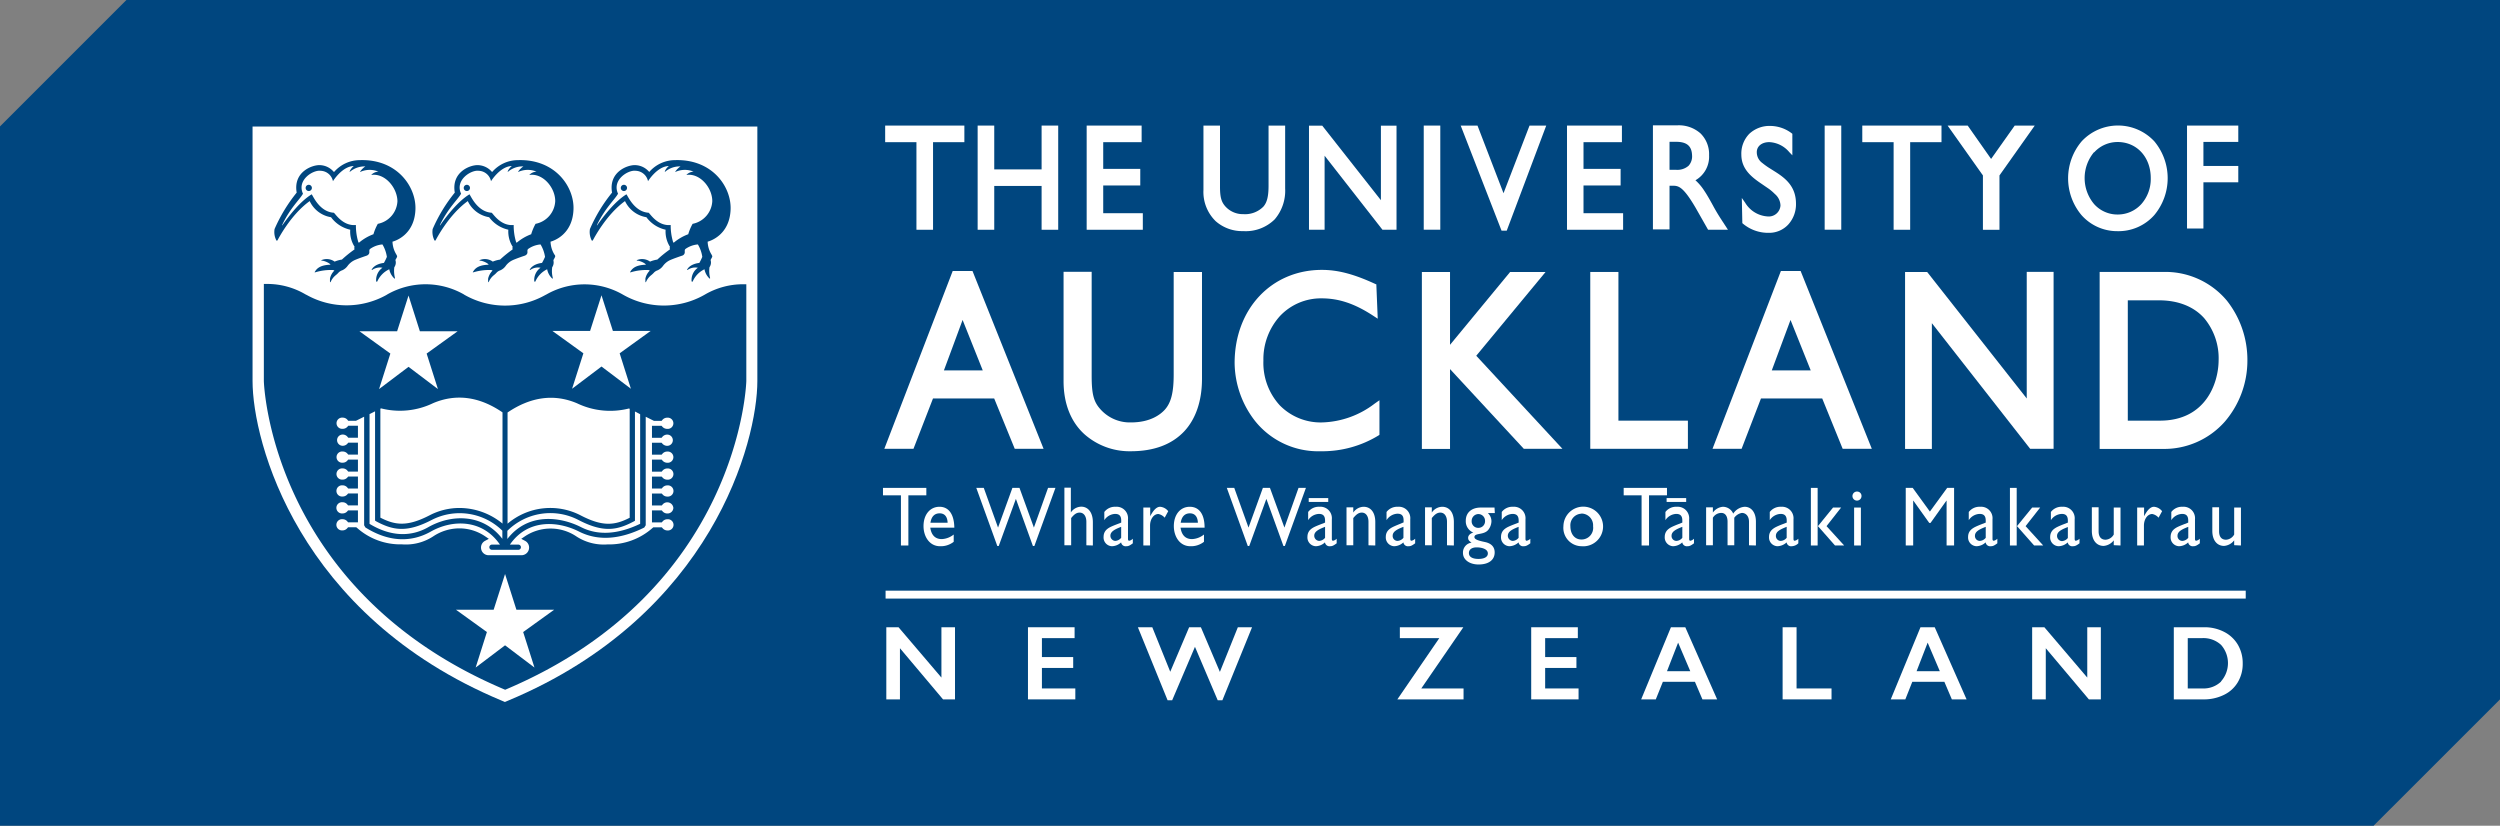 <svg id="Layer_1" data-name="Layer 1" xmlns="http://www.w3.org/2000/svg" viewBox="0 0 480.39 158.67"><rect x="0" y="0" width="480.39" height="158.67" fill="#808080" stroke="none"/><defs><style>.cls-1{fill:#00467f;}.cls-2{fill:#fff;}</style></defs><title>UOA HC 4C</title><polygon class="cls-1" points="0 24.29 24.29 0 480.39 0 480.39 134.39 456.1 158.67 0 158.67 0 24.29"/><polygon class="cls-2" points="173.12 104.82 174.55 104.82 174.55 95.18 178 95.18 178 93.75 169.67 93.75 169.67 95.18 173.12 95.18 173.12 104.82"/><path class="cls-2" d="M361,312.67c-1.81,0-3.07,1.5-3.07,3.71,0,2,1.14,3.87,3.18,3.87a4,4,0,0,0,2.62-.85V318a3.94,3.94,0,0,1-2.29.88c-1.26,0-2-.76-2.21-2.19h4.62C363.81,314,362.7,312.67,361,312.67Zm-1.74,3.06c.18-1.16.77-1.8,1.77-1.8s1.49.7,1.53,1.8Z" transform="translate(-180.47 -215.29)"/><polygon class="cls-2" points="195.9 93.75 194.54 93.75 191.78 101.38 189.04 93.75 187.6 93.75 191.64 104.92 191.91 104.92 195.21 95.86 198.48 104.92 198.76 104.92 202.81 93.75 201.39 93.75 198.67 101.38 195.9 93.75"/><path class="cls-2" d="M390.47,320.11v-4.46c0-2-1-3-2.23-3a2.47,2.47,0,0,0-2,1.11h0V309H385v11.07h1.3v-5.23c.61-.76,1.06-1.05,1.63-1.05.79,0,1.29.7,1.29,1.76v4.52Z" transform="translate(-180.47 -215.29)"/><path class="cls-2" d="M394.76,316.16c-1.05.43-2.23.86-2.23,2.31a1.67,1.67,0,0,0,1.6,1.78,2.67,2.67,0,0,0,1.77-.74.87.87,0,0,0,1,.74c.41,0,.66-.12,1.25-.56v-.88a1.38,1.38,0,0,1-.68.39c-.16,0-.25-.1-.25-.37v-3.75a2.2,2.2,0,0,0-2.38-2.41,2.56,2.56,0,0,0-2.17,1v1.57a2.62,2.62,0,0,1,2.07-1.2c.79,0,1.18.37,1.18,1.28v.39Zm1.15,2.47a1.58,1.58,0,0,1-1.14.6,1,1,0,0,1-.93-1c0-.86,1-1.28,2.07-1.71Z" transform="translate(-180.47 -215.29)"/><path class="cls-2" d="M400.17,312.82v7.29h1.29v-3.82c0-1.25.71-2.23,1.6-2.23a2.11,2.11,0,0,1,1.21.71l.68-1.25a2.19,2.19,0,0,0-1.56-.85c-.61,0-1.24.54-1.9,1.82h0v-1.67Z" transform="translate(-180.47 -215.29)"/><path class="cls-2" d="M409.09,312.67c-1.81,0-3.06,1.5-3.06,3.71,0,2,1.13,3.87,3.18,3.87a4,4,0,0,0,2.61-.85V318a3.92,3.92,0,0,1-2.29.88c-1.26,0-2-.76-2.21-2.19h4.62C411.94,314,410.83,312.67,409.09,312.67Zm-1.74,3.06c.18-1.16.78-1.8,1.77-1.8s1.49.7,1.53,1.8Z" transform="translate(-180.47 -215.29)"/><polygon class="cls-2" points="244.03 93.75 242.67 93.75 239.91 101.38 237.17 93.75 235.74 93.75 239.77 104.92 240.05 104.92 243.34 95.86 246.62 104.92 246.89 104.92 250.94 93.75 249.52 93.75 246.81 101.38 244.03 93.75"/><path class="cls-2" d="M433.94,316.16c-1.06.43-2.24.86-2.24,2.31a1.68,1.68,0,0,0,1.61,1.78,2.65,2.65,0,0,0,1.76-.74.88.88,0,0,0,1,.74c.4,0,.65-.12,1.25-.56v-.88a1.43,1.43,0,0,1-.68.39c-.17,0-.25-.1-.25-.37v-3.75a2.2,2.2,0,0,0-2.38-2.41,2.53,2.53,0,0,0-2.17,1v1.57a2.6,2.6,0,0,1,2.07-1.2c.78,0,1.18.37,1.18,1.28v.39Zm1.15,2.47a1.58,1.58,0,0,1-1.14.6,1,1,0,0,1-.94-1c0-.86,1-1.28,2.08-1.71Z" transform="translate(-180.47 -215.29)"/><path class="cls-2" d="M444.74,320.11v-4.5c0-2-1-2.94-2.23-2.94a2.47,2.47,0,0,0-2,1.11h0v-1h-1.3v7.29h1.3v-5.23c.62-.76,1.07-1.05,1.64-1.05.79,0,1.28.7,1.28,1.76v4.52Z" transform="translate(-180.47 -215.29)"/><path class="cls-2" d="M449,316.16c-1,.43-2.24.86-2.24,2.31a1.68,1.68,0,0,0,1.61,1.78,2.67,2.67,0,0,0,1.77-.74.87.87,0,0,0,1,.74c.41,0,.65-.12,1.26-.56v-.88a1.49,1.49,0,0,1-.69.39c-.16,0-.25-.1-.25-.37v-3.75a2.2,2.2,0,0,0-2.38-2.41,2.58,2.58,0,0,0-2.18,1v1.57A2.63,2.63,0,0,1,449,314c.79,0,1.18.37,1.18,1.28v.39Zm1.15,2.47a1.58,1.58,0,0,1-1.14.6.94.94,0,0,1-.93-1c0-.86,1-1.28,2.07-1.71Z" transform="translate(-180.47 -215.29)"/><path class="cls-2" d="M459.84,320.11v-4.5c0-2-1-2.94-2.24-2.94a2.47,2.47,0,0,0-2,1.11h0v-1h-1.3v7.29h1.3v-5.23c.62-.76,1.07-1.05,1.64-1.05.79,0,1.28.7,1.28,1.76v4.52Z" transform="translate(-180.47 -215.29)"/><path class="cls-2" d="M467.65,312.82H465c-1.78,0-2.87,1-2.87,2.52a2.34,2.34,0,0,0,1.45,2.29v0c-.63.16-1,.57-1,1s.2.62.66.93a1.91,1.91,0,0,0-1.65,2c0,1.28,1.25,2.2,3,2.2,1.94,0,3.09-.87,3.09-2.32,0-.92-.49-1.71-1.89-2s-2-.54-2-.94c0-.86,1.78-.34,2.65-1.38a2.8,2.8,0,0,0,.62-1.65,2.15,2.15,0,0,0-.69-1.59h1.34Zm-3.43,7.65c.8,0,2.15.24,2.15,1.17,0,.66-.67,1.05-1.81,1.05s-1.83-.39-1.83-1.12S463.35,320.47,464.22,320.47Zm.35-3.75a1.25,1.25,0,0,1-1.31-1.33,1.31,1.31,0,0,1,1.3-1.32,1.29,1.29,0,0,1,1.27,1.28A1.27,1.27,0,0,1,464.57,316.72Z" transform="translate(-180.47 -215.29)"/><path class="cls-2" d="M471.13,316.16c-1.05.43-2.23.86-2.23,2.31a1.68,1.68,0,0,0,1.61,1.78,2.67,2.67,0,0,0,1.76-.74.88.88,0,0,0,1,.74c.41,0,.66-.12,1.26-.56v-.88a1.44,1.44,0,0,1-.69.39c-.16,0-.24-.1-.24-.37v-3.75a2.21,2.21,0,0,0-2.39-2.41,2.55,2.55,0,0,0-2.17,1v1.57a2.63,2.63,0,0,1,2.07-1.2c.79,0,1.18.37,1.18,1.28v.39Zm1.15,2.47a1.54,1.54,0,0,1-1.13.6,1,1,0,0,1-.94-1c0-.86,1-1.28,2.07-1.71Z" transform="translate(-180.47 -215.29)"/><path class="cls-2" d="M484.35,320.25a3.81,3.81,0,1,0-3.46-3.86A3.53,3.53,0,0,0,484.35,320.25Zm0-6.28a2.26,2.26,0,0,1,2.24,2.44,2.24,2.24,0,0,1-2.24,2.55c-1.26,0-2.12-1-2.12-2.57A2.21,2.21,0,0,1,484.34,314Z" transform="translate(-180.47 -215.29)"/><polygon class="cls-2" points="316.87 104.82 316.87 95.18 320.32 95.18 320.32 93.75 312 93.75 312 95.18 315.44 95.18 315.44 104.82 316.87 104.82"/><path class="cls-2" d="M502.59,316.16c-1,.43-2.23.86-2.23,2.31a1.68,1.68,0,0,0,1.61,1.78,2.67,2.67,0,0,0,1.76-.74.88.88,0,0,0,1,.74c.4,0,.65-.12,1.25-.56v-.88a1.43,1.43,0,0,1-.68.39c-.17,0-.25-.1-.25-.37v-3.75a2.21,2.21,0,0,0-2.38-2.41,2.55,2.55,0,0,0-2.18,1v1.57a2.63,2.63,0,0,1,2.07-1.2c.79,0,1.18.37,1.18,1.28v.39Zm1.15,2.47a1.55,1.55,0,0,1-1.14.6.94.94,0,0,1-.93-1c0-.86,1-1.28,2.07-1.71Z" transform="translate(-180.47 -215.29)"/><path class="cls-2" d="M517.88,320.11v-4.58c0-1.72-.84-2.86-2.17-2.86a2.85,2.85,0,0,0-2.19,1.32,2.17,2.17,0,0,0-2-1.32,2.66,2.66,0,0,0-1.91,1.11v-1h-1.3v7.29h1.3v-5.29a1.88,1.88,0,0,1,1.63-.93c.65,0,1.19.5,1.19,1.69v4.53h1.29v-5.29a2.32,2.32,0,0,1,1.46-.93c.75,0,1.37.6,1.37,1.7v4.52Z" transform="translate(-180.47 -215.29)"/><path class="cls-2" d="M522.63,316.16c-1,.43-2.23.86-2.23,2.31a1.68,1.68,0,0,0,1.61,1.78,2.69,2.69,0,0,0,1.77-.74.87.87,0,0,0,1,.74,1.92,1.92,0,0,0,1.25-.56v-.88a1.4,1.4,0,0,1-.69.39c-.16,0-.24-.1-.24-.37v-3.75a2.21,2.21,0,0,0-2.38-2.41,2.57,2.57,0,0,0-2.18,1v1.57a2.63,2.63,0,0,1,2.08-1.2c.78,0,1.18.37,1.18,1.28v.39Zm1.16,2.47a1.58,1.58,0,0,1-1.15.6.94.94,0,0,1-.92-1c0-.86,1-1.28,2.07-1.71Z" transform="translate(-180.47 -215.29)"/><polygon class="cls-2" points="352.23 97.53 349.33 101.1 352.61 104.82 354.37 104.82 350.98 101.1 353.78 97.53 352.23 97.53"/><rect class="cls-2" x="347.97" y="93.75" width="1.3" height="11.07"/><path class="cls-2" d="M537.4,309.75a.87.87,0,1,0,.77.86A.83.83,0,0,0,537.4,309.75Z" transform="translate(-180.47 -215.29)"/><rect class="cls-2" x="356.28" y="97.53" width="1.3" height="7.29"/><polygon class="cls-2" points="375.49 104.82 375.49 93.75 374.16 93.75 370.84 98.3 367.54 93.75 366.2 93.75 366.2 104.82 367.63 104.82 367.63 96.2 367.66 96.2 370.72 100.49 370.96 100.49 374.02 96.2 374.05 96.2 374.05 104.82 375.49 104.82"/><path class="cls-2" d="M560.88,316.16c-1,.43-2.23.86-2.23,2.31a1.68,1.68,0,0,0,1.61,1.78,2.63,2.63,0,0,0,1.76-.74.88.88,0,0,0,1,.74c.41,0,.66-.12,1.25-.56v-.88a1.43,1.43,0,0,1-.68.39c-.16,0-.25-.1-.25-.37v-3.75a2.2,2.2,0,0,0-2.38-2.41,2.58,2.58,0,0,0-2.18,1v1.57a2.63,2.63,0,0,1,2.08-1.2c.79,0,1.18.37,1.18,1.28v.39Zm1.16,2.47a1.58,1.58,0,0,1-1.14.6.94.94,0,0,1-.93-1c0-.86,1-1.28,2.07-1.71Z" transform="translate(-180.47 -215.29)"/><polygon class="cls-2" points="390.49 97.53 387.58 101.1 390.87 104.82 392.62 104.82 389.23 101.1 392.03 97.53 390.49 97.53"/><rect class="cls-2" x="386.22" y="93.75" width="1.3" height="11.07"/><path class="cls-2" d="M574.56,313.67v1.57a2.62,2.62,0,0,1,2.08-1.2c.78,0,1.18.37,1.18,1.28v.39l-1.16.45c-1,.43-2.24.86-2.24,2.31a1.68,1.68,0,0,0,1.61,1.78,2.65,2.65,0,0,0,1.77-.74.87.87,0,0,0,1,.74c.41,0,.66-.12,1.26-.56v-.88a1.44,1.44,0,0,1-.69.39c-.16,0-.24-.1-.24-.37v-3.75a2.21,2.21,0,0,0-2.39-2.41A2.56,2.56,0,0,0,574.56,313.67Zm3.26,5a1.6,1.6,0,0,1-1.14.6,1,1,0,0,1-.94-1c0-.86,1-1.28,2.08-1.71Z" transform="translate(-180.47 -215.29)"/><path class="cls-2" d="M587.94,320.11v-7.29h-1.3V318a1.91,1.91,0,0,1-1.57,1c-.88,0-1.34-.59-1.34-1.61v-4.63h-1.3v4.53c0,1.85.93,2.9,2.27,2.9a2.72,2.72,0,0,0,1.94-1.07v.93Z" transform="translate(-180.47 -215.29)"/><path class="cls-2" d="M591.14,312.82v7.29h1.3v-3.82c0-1.25.7-2.23,1.6-2.23a2.11,2.11,0,0,1,1.21.71l.68-1.25a2.19,2.19,0,0,0-1.56-.85c-.61,0-1.24.54-1.9,1.82h0v-1.67Z" transform="translate(-180.47 -215.29)"/><path class="cls-2" d="M599.81,316.16c-1.06.43-2.24.86-2.24,2.31a1.68,1.68,0,0,0,1.61,1.78,2.63,2.63,0,0,0,1.76-.74.88.88,0,0,0,1,.74c.39,0,.65-.12,1.24-.56v-.88a1.43,1.43,0,0,1-.68.39c-.17,0-.25-.1-.25-.37v-3.75a2.2,2.2,0,0,0-2.38-2.41,2.56,2.56,0,0,0-2.17,1v1.57a2.6,2.6,0,0,1,2.07-1.2c.79,0,1.18.37,1.18,1.28v.39Zm1.15,2.47a1.58,1.58,0,0,1-1.13.6.94.94,0,0,1-.94-1c0-.86,1-1.28,2.07-1.71Z" transform="translate(-180.47 -215.29)"/><path class="cls-2" d="M611.08,320.11v-7.29h-1.3V318a1.91,1.91,0,0,1-1.56,1c-.89,0-1.34-.59-1.34-1.61v-4.63h-1.3v4.53c0,1.85.93,2.9,2.26,2.9a2.7,2.7,0,0,0,1.94-1.07v.93Z" transform="translate(-180.47 -215.29)"/><rect class="cls-2" x="251.48" y="95.71" width="3.75" height="0.74"/><rect class="cls-2" x="320.25" y="95.71" width="3.76" height="0.74"/><polygon class="cls-2" points="219.6 40.97 211.99 40.97 211.99 35.64 219.11 35.64 219.11 32.45 211.99 32.45 211.99 27.32 219.37 27.32 219.37 24.13 208.81 24.13 208.81 44.15 219.6 44.15 219.6 40.97"/><polygon class="cls-2" points="311.66 27.32 311.66 24.13 301.11 24.13 301.11 44.15 311.89 44.15 311.89 40.97 304.28 40.97 304.28 35.64 311.41 35.64 311.41 32.45 304.28 32.45 304.28 27.32 311.66 27.32"/><polygon class="cls-2" points="191.05 35.73 200.15 35.73 200.15 44.15 203.34 44.15 203.34 24.13 200.15 24.13 200.15 32.55 191.05 32.55 191.05 24.13 187.86 24.13 187.86 44.15 191.05 44.15 191.05 35.73"/><path class="cls-2" d="M419.36,259.7a7.92,7.92,0,0,0,6.06-2.27,8.46,8.46,0,0,0,2-5.93V239.42h-3.19V251c0,2-.29,3.2-1,4a4.94,4.94,0,0,1-3.83,1.44,4.52,4.52,0,0,1-3.5-1.52c-.72-.83-1-1.7-1-3.74V239.43h-3.18v12.36a7.84,7.84,0,0,0,2.35,6A7.7,7.7,0,0,0,419.36,259.7Z" transform="translate(-180.47 -215.29)"/><path class="cls-2" d="M448.82,259.44v-20h-3v14.32l-11.27-14.32H432v20h3V245.21c.29.36,11.12,14.23,11.12,14.23Z" transform="translate(-180.47 -215.29)"/><path class="cls-2" d="M477.59,239.42h-3.21s-4.82,12.58-5,13l-5-13h-3.23L469,259.61h1Z" transform="translate(-180.47 -215.29)"/><path class="cls-2" d="M508.69,259.44h3.82l-.52-.8c-1.06-1.62-1.49-2.28-2.19-3.54-.6-1.1-1.22-2.24-1.85-3.17a9.84,9.84,0,0,0-1.69-2,5.22,5.22,0,0,0,2.62-4.8,5.59,5.59,0,0,0-1.65-4.21,6.27,6.27,0,0,0-4.41-1.55h-4.73v20h3.19v-8.39h.7c1.09,0,2,.3,4.32,4.25Zm-3.08-14.3a2.67,2.67,0,0,1-.67,2,3.25,3.25,0,0,1-2.4.78h-1.26v-5.38h1.26c2.08,0,3,.82,3.07,2.58Z" transform="translate(-180.47 -215.29)"/><path class="cls-2" d="M520.45,242.6a5.33,5.33,0,0,1,3.83,1.91l.46.48.14.15V241l0,0-.1-.08a6.89,6.89,0,0,0-4.09-1.43,5.68,5.68,0,0,0-4.07,1.5,5.44,5.44,0,0,0-1.54,4c0,2.77,1.93,4.31,3.91,5.64l.48.33.89.61a9.57,9.57,0,0,1,1.16,1,3,3,0,0,1,1.08,2.21,2.26,2.26,0,0,1-2.49,2.1,5.43,5.43,0,0,1-4.31-2.66l-.48-.68-.15-.21.1,4.84,0,0a7.54,7.54,0,0,0,5.09,1.86,5,5,0,0,0,3.74-1.6,5.79,5.79,0,0,0,1.48-4c0-3.29-2-4.87-3.93-6.1l-1.38-.87a14.28,14.28,0,0,1-1.16-.85,2.53,2.53,0,0,1-1.06-2C518,243.41,519,242.6,520.45,242.6Z" transform="translate(-180.47 -215.29)"/><path class="cls-2" d="M561.5,259.45h3.18V249l6.78-9.58h-3.85l-4.54,6.41-4.49-6.4h-3.86L561.5,249Z" transform="translate(-180.47 -215.29)"/><rect class="cls-2" x="273.58" y="24.13" width="3.18" height="20.01"/><rect class="cls-2" x="350.62" y="24.13" width="3.19" height="20.01"/><polygon class="cls-2" points="176.1 44.15 179.29 44.15 179.29 27.32 185.31 27.32 185.31 24.13 170.09 24.13 170.09 27.32 176.1 27.32 176.1 44.15"/><polygon class="cls-2" points="363.87 44.15 367.05 44.15 367.05 27.32 373.07 27.32 373.07 24.13 357.85 24.13 357.85 27.32 363.87 27.32 363.87 44.15"/><polygon class="cls-2" points="423.4 35.03 430.1 35.03 430.1 31.89 423.4 31.89 423.4 27.27 430.1 27.27 430.1 24.13 420.25 24.13 420.25 43.91 423.4 43.91 423.4 35.03"/><path class="cls-2" d="M587.34,259.71a9.17,9.17,0,0,0,7.09-3.09,11.06,11.06,0,0,0,0-14.18,9.54,9.54,0,0,0-13.95,0,11,11,0,0,0-.05,14.17A9.14,9.14,0,0,0,587.34,259.71Zm-4.47-15.13a6.05,6.05,0,0,1,4.52-2c3.69,0,6.36,2.91,6.36,6.93a7.29,7.29,0,0,1-1.81,5,6.11,6.11,0,0,1-4.55,2,6,6,0,0,1-4.52-2,7.76,7.76,0,0,1,0-10Z" transform="translate(-180.47 -215.29)"/><path class="cls-2" d="M526.47,267.36h-3.79l-13.14,34.17h5.59s3.65-9.5,3.72-9.67h11.77l3.93,9.67h5.6Zm-5.54,19.1c.14-.35,3.38-9.06,3.6-9.69.25.62,3.75,9.34,3.88,9.69Z" transform="translate(-180.47 -215.29)"/><polygon class="cls-2" points="324.34 80.83 310.99 80.83 310.99 52.26 305.58 52.26 305.58 86.24 324.34 86.24 324.34 80.83"/><path class="cls-2" d="M359.75,291.86h11.76l3.95,9.67H381l-13.66-34.17h-3.8l-13.14,34.17H356S359.69,292,359.75,291.86Zm5.69-15.09c.24.62,3.73,9.34,3.87,9.69h-7.46C362,286.11,365.2,277.4,365.44,276.77Z" transform="translate(-180.47 -215.29)"/><path class="cls-2" d="M445.54,298.82V292.2l-.23.16-.71.5a17.37,17.37,0,0,1-10,3.6,11,11,0,0,1-8.22-3.29,12.08,12.08,0,0,1-3.14-8.58,12.37,12.37,0,0,1,3.19-8.58,10.82,10.82,0,0,1,8-3.39c3.28,0,6.32,1,9.86,3.31l.69.45.23.15-.27-6.62-.08,0c-4.15-1.93-7.25-2.76-10.38-2.76-9.71,0-16.77,7.53-16.77,17.91a18.4,18.4,0,0,0,3.93,11.13A15.53,15.53,0,0,0,434.25,302a20.71,20.71,0,0,0,11.22-3.1Z" transform="translate(-180.47 -215.29)"/><path class="cls-2" d="M464.14,283.65l13.32-16.1h-6.81l-11.55,14v-14h-5.41v34h5.41V286.21c.45.5,14.18,15.32,14.18,15.32h7.42Z" transform="translate(-180.47 -215.29)"/><path class="cls-2" d="M608.38,273.06A15.41,15.41,0,0,0,596,267.55H583.93v34H596A15.51,15.51,0,0,0,608,296.29a18,18,0,0,0,4.32-11.75A18.36,18.36,0,0,0,608.38,273.06Zm-12.87,23.06h-6.17V273h6c3.67,0,6.67,1.19,8.67,3.42a12,12,0,0,1,2.78,8.17C606.75,288.84,604.37,296.12,595.51,296.12Z" transform="translate(-180.47 -215.29)"/><path class="cls-2" d="M397.74,302c4.45,0,7.9-1.29,10.29-3.83,2.23-2.39,3.41-5.87,3.41-10.08V267.56H406v19.68c0,3.46-.49,5.42-1.71,6.78-.82.9-2.76,2.44-6.49,2.44a7.56,7.56,0,0,1-5.93-2.59c-1.24-1.39-1.63-2.87-1.63-6.35v-20h-5.4v21c0,4.29,1.38,7.82,4,10.2A13.06,13.06,0,0,0,397.74,302Z" transform="translate(-180.47 -215.29)"/><path class="cls-2" d="M569.92,291.86c-.49-.61-19.13-24.3-19.13-24.3h-4.25v34h5.15V277.39l18.89,24.14h4.5v-34h-5.16Z" transform="translate(-180.47 -215.29)"/><polygon class="cls-2" points="180.9 130.2 172.66 120.53 170.31 120.53 170.31 134.39 172.93 134.39 172.93 124.56 181.21 134.39 183.51 134.39 183.51 120.53 180.9 120.53 180.9 130.2"/><polygon class="cls-2" points="200.21 128.35 206.22 128.35 206.22 126.26 200.21 126.26 200.21 122.62 206.49 122.62 206.49 120.53 197.53 120.53 197.53 134.39 206.63 134.39 206.63 132.29 200.21 132.29 200.21 128.35"/><polygon class="cls-2" points="234.41 129.11 230.76 120.53 228.5 120.53 224.87 129.08 221.42 120.53 218.65 120.53 224.36 134.56 225.24 134.56 229.62 124.29 233.99 134.56 234.89 134.56 240.59 120.53 237.86 120.53 234.41 129.11"/><polygon class="cls-2" points="281.19 120.53 268.99 120.53 268.99 122.62 276.57 122.62 268.51 134.39 281.23 134.39 281.23 132.29 273.11 132.29 281.19 120.53"/><polygon class="cls-2" points="296.91 128.35 302.92 128.35 302.92 126.26 296.91 126.26 296.91 122.62 303.19 122.62 303.19 120.53 294.23 120.53 294.23 134.39 303.33 134.39 303.33 132.29 296.91 132.29 296.91 128.35"/><path class="cls-2" d="M501.55,335.82l-5.72,13.86h2.81L500,346.3h6.16l1.44,3.38h2.83l-6.12-13.86Zm-.76,8.45,2.14-5.49,2.34,5.49Z" transform="translate(-180.47 -215.29)"/><polygon class="cls-2" points="345.22 120.53 342.54 120.53 342.54 134.39 351.94 134.39 351.94 132.29 345.22 132.29 345.22 120.53"/><path class="cls-2" d="M549.5,335.82l-5.71,13.86h2.8l1.34-3.38h6.16l1.44,3.38h2.83l-6.12-13.86Zm-.75,8.45,2.13-5.49,2.34,5.49Z" transform="translate(-180.47 -215.29)"/><polygon class="cls-2" points="401.08 130.2 392.84 120.53 390.49 120.53 390.49 134.39 393.11 134.39 393.11 124.56 401.39 134.39 403.69 134.39 403.69 120.53 401.08 120.53 401.08 130.2"/><path class="cls-2" d="M607.83,336.7a8.15,8.15,0,0,0-3.85-.88h-5.8v13.86h5.64a8.68,8.68,0,0,0,4-.87,6.21,6.21,0,0,0,2.66-2.43,6.87,6.87,0,0,0,.94-3.61,7,7,0,0,0-.93-3.59A6.46,6.46,0,0,0,607.83,336.7Zm-.56,9.55a4.85,4.85,0,0,1-3.57,1.33h-2.84v-9.67h2.75a5,5,0,0,1,3.65,1.3,5.28,5.28,0,0,1,0,7Z" transform="translate(-180.47 -215.29)"/><rect class="cls-2" x="170.17" y="113.5" width="261.36" height="1.52"/><path class="cls-2" d="M229,239.6v48.92c0,11.5,8.59,45,47.85,61.39l.64.27.64-.27C317.41,333.49,326,300,326,288.52V239.6Z" transform="translate(-180.47 -215.29)"/><path class="cls-1" d="M239.46,272h0l-.3-.15a14.5,14.5,0,0,0-7.36-2l-.48,0-.15,0v18.63c0,.4,1.27,40.37,46.37,59.35,45.08-19,46.34-58.95,46.34-59.35V269.91l-.62,0a14.55,14.55,0,0,0-7.37,2,15.79,15.79,0,0,1-15.71,0,14.78,14.78,0,0,0-14.78,0l-.13.06a15.74,15.74,0,0,1-15.59-.05l-.08-.06a14.85,14.85,0,0,0-14.7,0l-.21.13h0A15.73,15.73,0,0,1,239.46,272Z" transform="translate(-180.47 -215.29)"/><path class="cls-1" d="M244.68,248.32a6.57,6.57,0,0,1,4.94-2.26c7.19-.23,10.84,5.16,10.68,9.47-.18,4.92-3.9,6.06-4.41,6.2a5,5,0,0,0,.77,2.51c0,.1.22.23.06.5,0,.06-.17.33-.21.38a.46.46,0,0,0,0,.38,1.59,1.59,0,0,1-.27,1.14,5.45,5.45,0,0,0,.13,2.07c0,.14-.08.15-.17.05a3.3,3.3,0,0,1-.93-1.73A4.67,4.67,0,0,0,253,269.3c0,.1-.22.22-.25,0a2.9,2.9,0,0,1,1.21-2.56,2.55,2.55,0,0,0-1.94.4s-.24.12-.09-.1c0,0,.44-1,2.31-1.23a9.48,9.48,0,0,0,.57-1.16,6.52,6.52,0,0,0-.85-2.39,4.79,4.79,0,0,0-2.34.84.41.41,0,0,0-.18.34v.4c0,.06-.07.43-.55.59,0,0-1.62.54-2.37.89a3.61,3.61,0,0,0-1.21,1,2.59,2.59,0,0,1-1.08.91,1.77,1.77,0,0,0-.67.4,4.4,4.4,0,0,1-.61.57,3.34,3.34,0,0,0-.92,1.21c0,.09-.14.2-.15,0s0-.59,0-.6a3,3,0,0,1,.86-1.54.78.78,0,0,1-.24-.09,10.24,10.24,0,0,0-3.46.44c-.08,0-.16,0-.08-.09.2-.27.61-1.32,3-1.37,0-.23-1.09-.78-1.65-.78-.18,0-.08-.1,0-.13a2.59,2.59,0,0,1,2.46.31,5.85,5.85,0,0,1,1.4-.39,22.74,22.74,0,0,1,2.42-1.95,1.63,1.63,0,0,1,0-.63l-.06,0a5.44,5.44,0,0,1-.76-3.16,6.27,6.27,0,0,1-3.69-2.4,5.48,5.48,0,0,1-4.1-3.1c-3.68,2.64-6.07,7.34-6.2,7.56-.09.06-.14.06-.2,0a3.47,3.47,0,0,1-.35-2.19,30.57,30.57,0,0,1,4.25-7c-.7-4,3-5.33,4.42-5.28a3.63,3.63,0,0,1,2.71,1.3Z" transform="translate(-180.47 -215.29)"/><path class="cls-2" d="M251.87,248.9s-.08,0,0-.07a2.11,2.11,0,0,1,1.31-.56,4.34,4.34,0,0,0-3.51.07l0-.07a3.67,3.67,0,0,1,1-1,4.3,4.3,0,0,0-3,1.07v-.15a2.92,2.92,0,0,1,.78-1c-2.26.06-4,2.92-4,2.92a2.5,2.5,0,0,0-2.35-2c-1.43-.22-4.64,1.74-3.41,4.4-.57,1.06-2.45,2.71-4,6,0,.07,0,.05,0,.12,1.44-2.06,3.54-4.7,5.67-6,.21.17,1.44,3.36,4.26,3.54.32.23,1.73,2.59,4.24,2.36a10.94,10.94,0,0,0,.46,3.27l.11.14c0-.07,0,0,0,0a9.23,9.23,0,0,1,2.8-1.64,9.51,9.51,0,0,1,.84-2,4.66,4.66,0,0,0,3.77-4.35C256.8,251.37,254.47,248.56,251.87,248.9ZM239.8,252a.6.6,0,0,1,0-1.2.6.6,0,0,1,0,1.2Z" transform="translate(-180.47 -215.29)"/><path class="cls-1" d="M275.06,248.32a6.55,6.55,0,0,1,4.93-2.26c7.2-.23,10.85,5.16,10.68,9.47-.18,4.92-3.9,6.06-4.41,6.2a5,5,0,0,0,.77,2.51.39.39,0,0,1,.06.5,2.75,2.75,0,0,1-.2.38.45.45,0,0,0-.05.38,1.63,1.63,0,0,1-.26,1.14,5.23,5.23,0,0,0,.12,2.07c0,.14-.08.15-.17.05a3.28,3.28,0,0,1-.92-1.73,4.64,4.64,0,0,0-2.23,2.27c0,.1-.21.22-.25,0a2.87,2.87,0,0,1,1.21-2.56,2.55,2.55,0,0,0-1.94.4s-.24.12-.09-.1c0,0,.44-1,2.31-1.23a10.69,10.69,0,0,0,.58-1.16,6.55,6.55,0,0,0-.86-2.39,4.79,4.79,0,0,0-2.34.84.41.41,0,0,0-.18.34v.4c0,.06-.06.43-.55.59,0,0-1.62.54-2.36.89a3.5,3.5,0,0,0-1.22,1,2.55,2.55,0,0,1-1.07.91,1.79,1.79,0,0,0-.68.4,4.4,4.4,0,0,1-.61.57,3.34,3.34,0,0,0-.92,1.21c-.05.09-.14.2-.14,0a5.42,5.42,0,0,1,0-.6,3.2,3.2,0,0,1,.86-1.54.73.73,0,0,1-.23-.09,10.32,10.32,0,0,0-3.47.44c-.08,0-.16,0-.08-.09.21-.27.61-1.32,3-1.37,0-.23-1.09-.78-1.65-.78-.18,0-.08-.1,0-.13a2.59,2.59,0,0,1,2.46.31,6,6,0,0,1,1.4-.39,23.74,23.74,0,0,1,2.41-1.95,2.34,2.34,0,0,1,0-.63l-.06,0a5.52,5.52,0,0,1-.76-3.16,6.27,6.27,0,0,1-3.69-2.4,5.5,5.5,0,0,1-4.1-3.1c-3.68,2.64-6.07,7.34-6.2,7.56a.14.14,0,0,1-.2,0,3.54,3.54,0,0,1-.35-2.19,30.21,30.21,0,0,1,4.25-7c-.69-4,3-5.33,4.43-5.28a3.67,3.67,0,0,1,2.71,1.3Z" transform="translate(-180.47 -215.29)"/><path class="cls-2" d="M282.24,248.9s-.08,0,0-.07a2.14,2.14,0,0,1,1.32-.56,4.36,4.36,0,0,0-3.52.07l0-.07a3.67,3.67,0,0,1,1-1,4.23,4.23,0,0,0-3,1.07l0-.15a2.92,2.92,0,0,1,.78-1c-2.25.06-4,2.92-4,2.92a2.5,2.5,0,0,0-2.35-2c-1.43-.22-4.63,1.74-3.4,4.4-.58,1.06-2.46,2.71-4.06,6,0,.07,0,.05,0,.12,1.44-2.06,3.54-4.7,5.67-6,.21.17,1.44,3.36,4.27,3.54.31.23,1.73,2.59,4.23,2.36a10.94,10.94,0,0,0,.46,3.27l.11.14c0-.07,0,0,0,0a9.28,9.28,0,0,1,2.79-1.64,10.11,10.11,0,0,1,.84-2,4.67,4.67,0,0,0,3.78-4.35C287.17,251.37,284.84,248.56,282.24,248.9ZM270.18,252a.6.6,0,1,1,.6-.6A.6.6,0,0,1,270.18,252Z" transform="translate(-180.47 -215.29)"/><path class="cls-1" d="M305.24,248.32a6.58,6.58,0,0,1,4.93-2.26c7.21-.23,10.85,5.16,10.69,9.47-.18,4.92-3.91,6.06-4.41,6.2a5,5,0,0,0,.77,2.51c0,.1.22.23.06.5a2.82,2.82,0,0,1-.21.38.5.5,0,0,0,0,.38,1.59,1.59,0,0,1-.27,1.14,5.63,5.63,0,0,0,.12,2.07c0,.14-.07.15-.16.05a3.22,3.22,0,0,1-.92-1.73,4.64,4.64,0,0,0-2.23,2.27c0,.1-.22.22-.25,0a2.87,2.87,0,0,1,1.21-2.56,2.59,2.59,0,0,0-1.95.4s-.24.12-.08-.1c0,0,.44-1,2.31-1.23a9.48,9.48,0,0,0,.57-1.16,6.34,6.34,0,0,0-.85-2.39,4.79,4.79,0,0,0-2.34.84.41.41,0,0,0-.18.34v.4a.71.71,0,0,1-.55.59s-1.62.54-2.37.89a3.51,3.51,0,0,0-1.21,1,2.67,2.67,0,0,1-1.08.91,1.77,1.77,0,0,0-.67.4,4.4,4.4,0,0,1-.61.57,3.45,3.45,0,0,0-.93,1.21c0,.09-.13.2-.14,0s0-.59,0-.6a3,3,0,0,1,.86-1.54.78.78,0,0,1-.24-.09,10.27,10.27,0,0,0-3.46.44c-.08,0-.16,0-.08-.09.2-.27.61-1.32,3-1.37,0-.23-1.09-.78-1.66-.78-.17,0-.07-.1,0-.13a2.61,2.61,0,0,1,2.47.31,5.85,5.85,0,0,1,1.4-.39,22.69,22.69,0,0,1,2.41-1.95,2.34,2.34,0,0,1,0-.63l-.06,0a5.52,5.52,0,0,1-.76-3.16,6.27,6.27,0,0,1-3.69-2.4,5.52,5.52,0,0,1-4.11-3.1c-3.67,2.64-6.06,7.34-6.19,7.56-.09.06-.14.06-.21,0a3.53,3.53,0,0,1-.34-2.19,29.87,29.87,0,0,1,4.25-7c-.7-4,3-5.33,4.42-5.28a3.63,3.63,0,0,1,2.71,1.3Z" transform="translate(-180.47 -215.29)"/><path class="cls-2" d="M312.43,248.9s-.09,0,0-.07a2.11,2.11,0,0,1,1.31-.56,4.33,4.33,0,0,0-3.51.07l0-.07a3.67,3.67,0,0,1,1-1,4.27,4.27,0,0,0-3,1.07v-.15a2.65,2.65,0,0,1,.76-1c-2.25.06-4,2.92-4,2.92a2.5,2.5,0,0,0-2.35-2c-1.44-.22-4.64,1.74-3.41,4.4-.57,1.06-2.45,2.71-4.05,6,0,.07,0,.05,0,.12,1.45-2.06,3.54-4.7,5.66-6,.22.17,1.45,3.36,4.27,3.54.32.23,1.73,2.59,4.24,2.36a10.94,10.94,0,0,0,.46,3.27l.11.14c0-.07,0,0,0,0a9.23,9.23,0,0,1,2.8-1.64,9.51,9.51,0,0,1,.84-2,4.68,4.68,0,0,0,3.78-4.35C317.35,251.37,315,248.56,312.43,248.9ZM300.36,252a.6.6,0,0,1,0-1.2.6.6,0,0,1,0,1.2Z" transform="translate(-180.47 -215.29)"/><path class="cls-2" d="M281.32,318.36l-.69.47.74.39a1.45,1.45,0,0,1,.77,1.29,1.47,1.47,0,0,1-1.47,1.47h-6.31a1.46,1.46,0,0,1-1.46-1.47,1.45,1.45,0,0,1,.77-1.29l.73-.39-.69-.47a8.82,8.82,0,0,0-5-1.54,9.07,9.07,0,0,0-5,1.54,9.59,9.59,0,0,1-6,1.53,12.49,12.49,0,0,1-8.63-3.16l-.15-.12h-1.58l-.15.18a1.19,1.19,0,0,1-.91.42,1.08,1.08,0,1,1,0-2.15,1.19,1.19,0,0,1,.92.42l.15.18h1.89v-2.3h-1.89l-.15.18a1.2,1.2,0,0,1-.92.41,1.08,1.08,0,1,1,0-2.15,1.17,1.17,0,0,1,.92.43l.15.18h1.89v-2.3h-1.88l-.15.17a1.18,1.18,0,0,1-.92.42,1.08,1.08,0,1,1,0-2.15,1.17,1.17,0,0,1,.92.43l.15.18h1.88v-2.3h-1.87l-.15.17a1.19,1.19,0,0,1-.92.42,1.08,1.08,0,1,1,0-2.15,1.16,1.16,0,0,1,.92.43l.15.18h1.87V303.6h-1.87l-.15.18a1.16,1.16,0,0,1-.91.42,1.08,1.08,0,1,1,0-2.15,1.19,1.19,0,0,1,.92.42l.15.18h1.86v-2.3h-1.86l-.15.18a1.21,1.21,0,0,1-.92.42,1.08,1.08,0,1,1,0-2.16,1.19,1.19,0,0,1,.92.43l.15.18h1.86v-2.3h-1.86l-.15.18a1.2,1.2,0,0,1-.92.41,1.08,1.08,0,1,1,0-2.15,1.17,1.17,0,0,1,.92.43l.15.18h1.48l1.57-.79v20.86l.24.42c4.33,2.72,8.67,3,12.58.79,4.11-2.32,9.88-2.44,13.28,2.51H275a.5.5,0,0,0-.5.5.5.5,0,0,0,.5.5h5.07a.5.5,0,0,0,.5-.5.5.5,0,0,0-.5-.5h-1.62c3.45-5,9.25-4.55,13.3-2.5,3.6,1.82,7.8,1.56,12.52-.78l.28-.44V295.37l1.58.79h1.47l.15-.18a1.21,1.21,0,0,1,.93-.43,1.08,1.08,0,1,1,0,2.15,1.24,1.24,0,0,1-.93-.41l-.15-.18h-1.85v2.3h1.85l.15-.18a1.22,1.22,0,0,1,.93-.43,1.08,1.08,0,1,1,0,2.16,1.25,1.25,0,0,1-.93-.42l-.15-.18h-1.85v2.3h1.86l.15-.18a1.19,1.19,0,0,1,.92-.42,1.08,1.08,0,1,1,0,2.15,1.21,1.21,0,0,1-.91-.42l-.15-.18h-1.87v2.31h1.87l.15-.18a1.19,1.19,0,0,1,.92-.43,1.08,1.08,0,1,1,0,2.15,1.18,1.18,0,0,1-.92-.42l-.15-.17h-1.87v2.3h1.87l.15-.18a1.22,1.22,0,0,1,.93-.43,1.08,1.08,0,1,1,0,2.15,1.16,1.16,0,0,1-.92-.42l-.15-.17h-1.88v2.3h1.89l.15-.18a1.17,1.17,0,0,1,2.07.65,1.12,1.12,0,0,1-1.16,1.07,1.2,1.2,0,0,1-.91-.41l-.15-.18h-1.89v2.3h1.89l.15-.18a1.18,1.18,0,0,1,.92-.42,1.08,1.08,0,1,1,0,2.15,1.2,1.2,0,0,1-.92-.43l-.15-.17H306l-.14.12a12.51,12.51,0,0,1-8.63,3.16,9.62,9.62,0,0,1-6-1.53A8.88,8.88,0,0,0,281.32,318.36Z" transform="translate(-180.47 -215.29)"/><path class="cls-2" d="M252.83,315.51c3.21,1.7,5.84,2.16,10.58-.3A11.72,11.72,0,0,1,277,317.26v1.57c-3.78-4.91-9.84-4.72-14.2-2.26-3.49,2-7.4,1.76-11.32-.62V294.86l1.06-.53v21Z" transform="translate(-180.47 -215.29)"/><path class="cls-2" d="M253.56,314.76V293.83l.13-.07a14.65,14.65,0,0,0,10-1c4.41-1.87,8.9-1.27,13.34,1.77v21.37a13.07,13.07,0,0,0-8.28-3,12.45,12.45,0,0,0-5.79,1.44C258.71,316.52,256.41,316.22,253.56,314.76Z" transform="translate(-180.47 -215.29)"/><path class="cls-2" d="M291.63,315.21c4.74,2.46,7.37,2,10.58.3l.27-.15v-21l1,.53v21.05c-4.3,2.06-8.12,2.28-11.34.65-4.28-2.16-10.34-2.7-14.18,2.27v-1.57A11.72,11.72,0,0,1,291.63,315.21Z" transform="translate(-180.47 -215.29)"/><path class="cls-2" d="M278,315.92V294.55c4.44-3,8.92-3.64,13.34-1.77a14.7,14.7,0,0,0,10,1l.13.07v20.93c-2.85,1.46-5.15,1.76-9.39-.44A12.67,12.67,0,0,0,278,315.92Z" transform="translate(-180.47 -215.29)"/><polygon class="cls-2" points="121.23 74.7 115.58 70.43 109.93 74.7 112.1 67.89 106.14 63.59 113.39 63.59 115.58 56.74 117.77 63.59 125.03 63.59 119.07 67.89 121.23 74.7"/><polygon class="cls-2" points="84.15 74.76 78.5 70.49 72.84 74.76 75.01 67.94 69.06 63.65 76.31 63.65 78.5 56.79 80.68 63.65 87.94 63.65 81.98 67.94 84.15 74.76"/><polygon class="cls-2" points="91.4 128.27 93.56 121.45 87.61 117.16 94.86 117.16 97.05 110.3 99.23 117.16 106.49 117.16 100.53 121.45 102.7 128.27 97.05 124 91.4 128.27"/></svg>